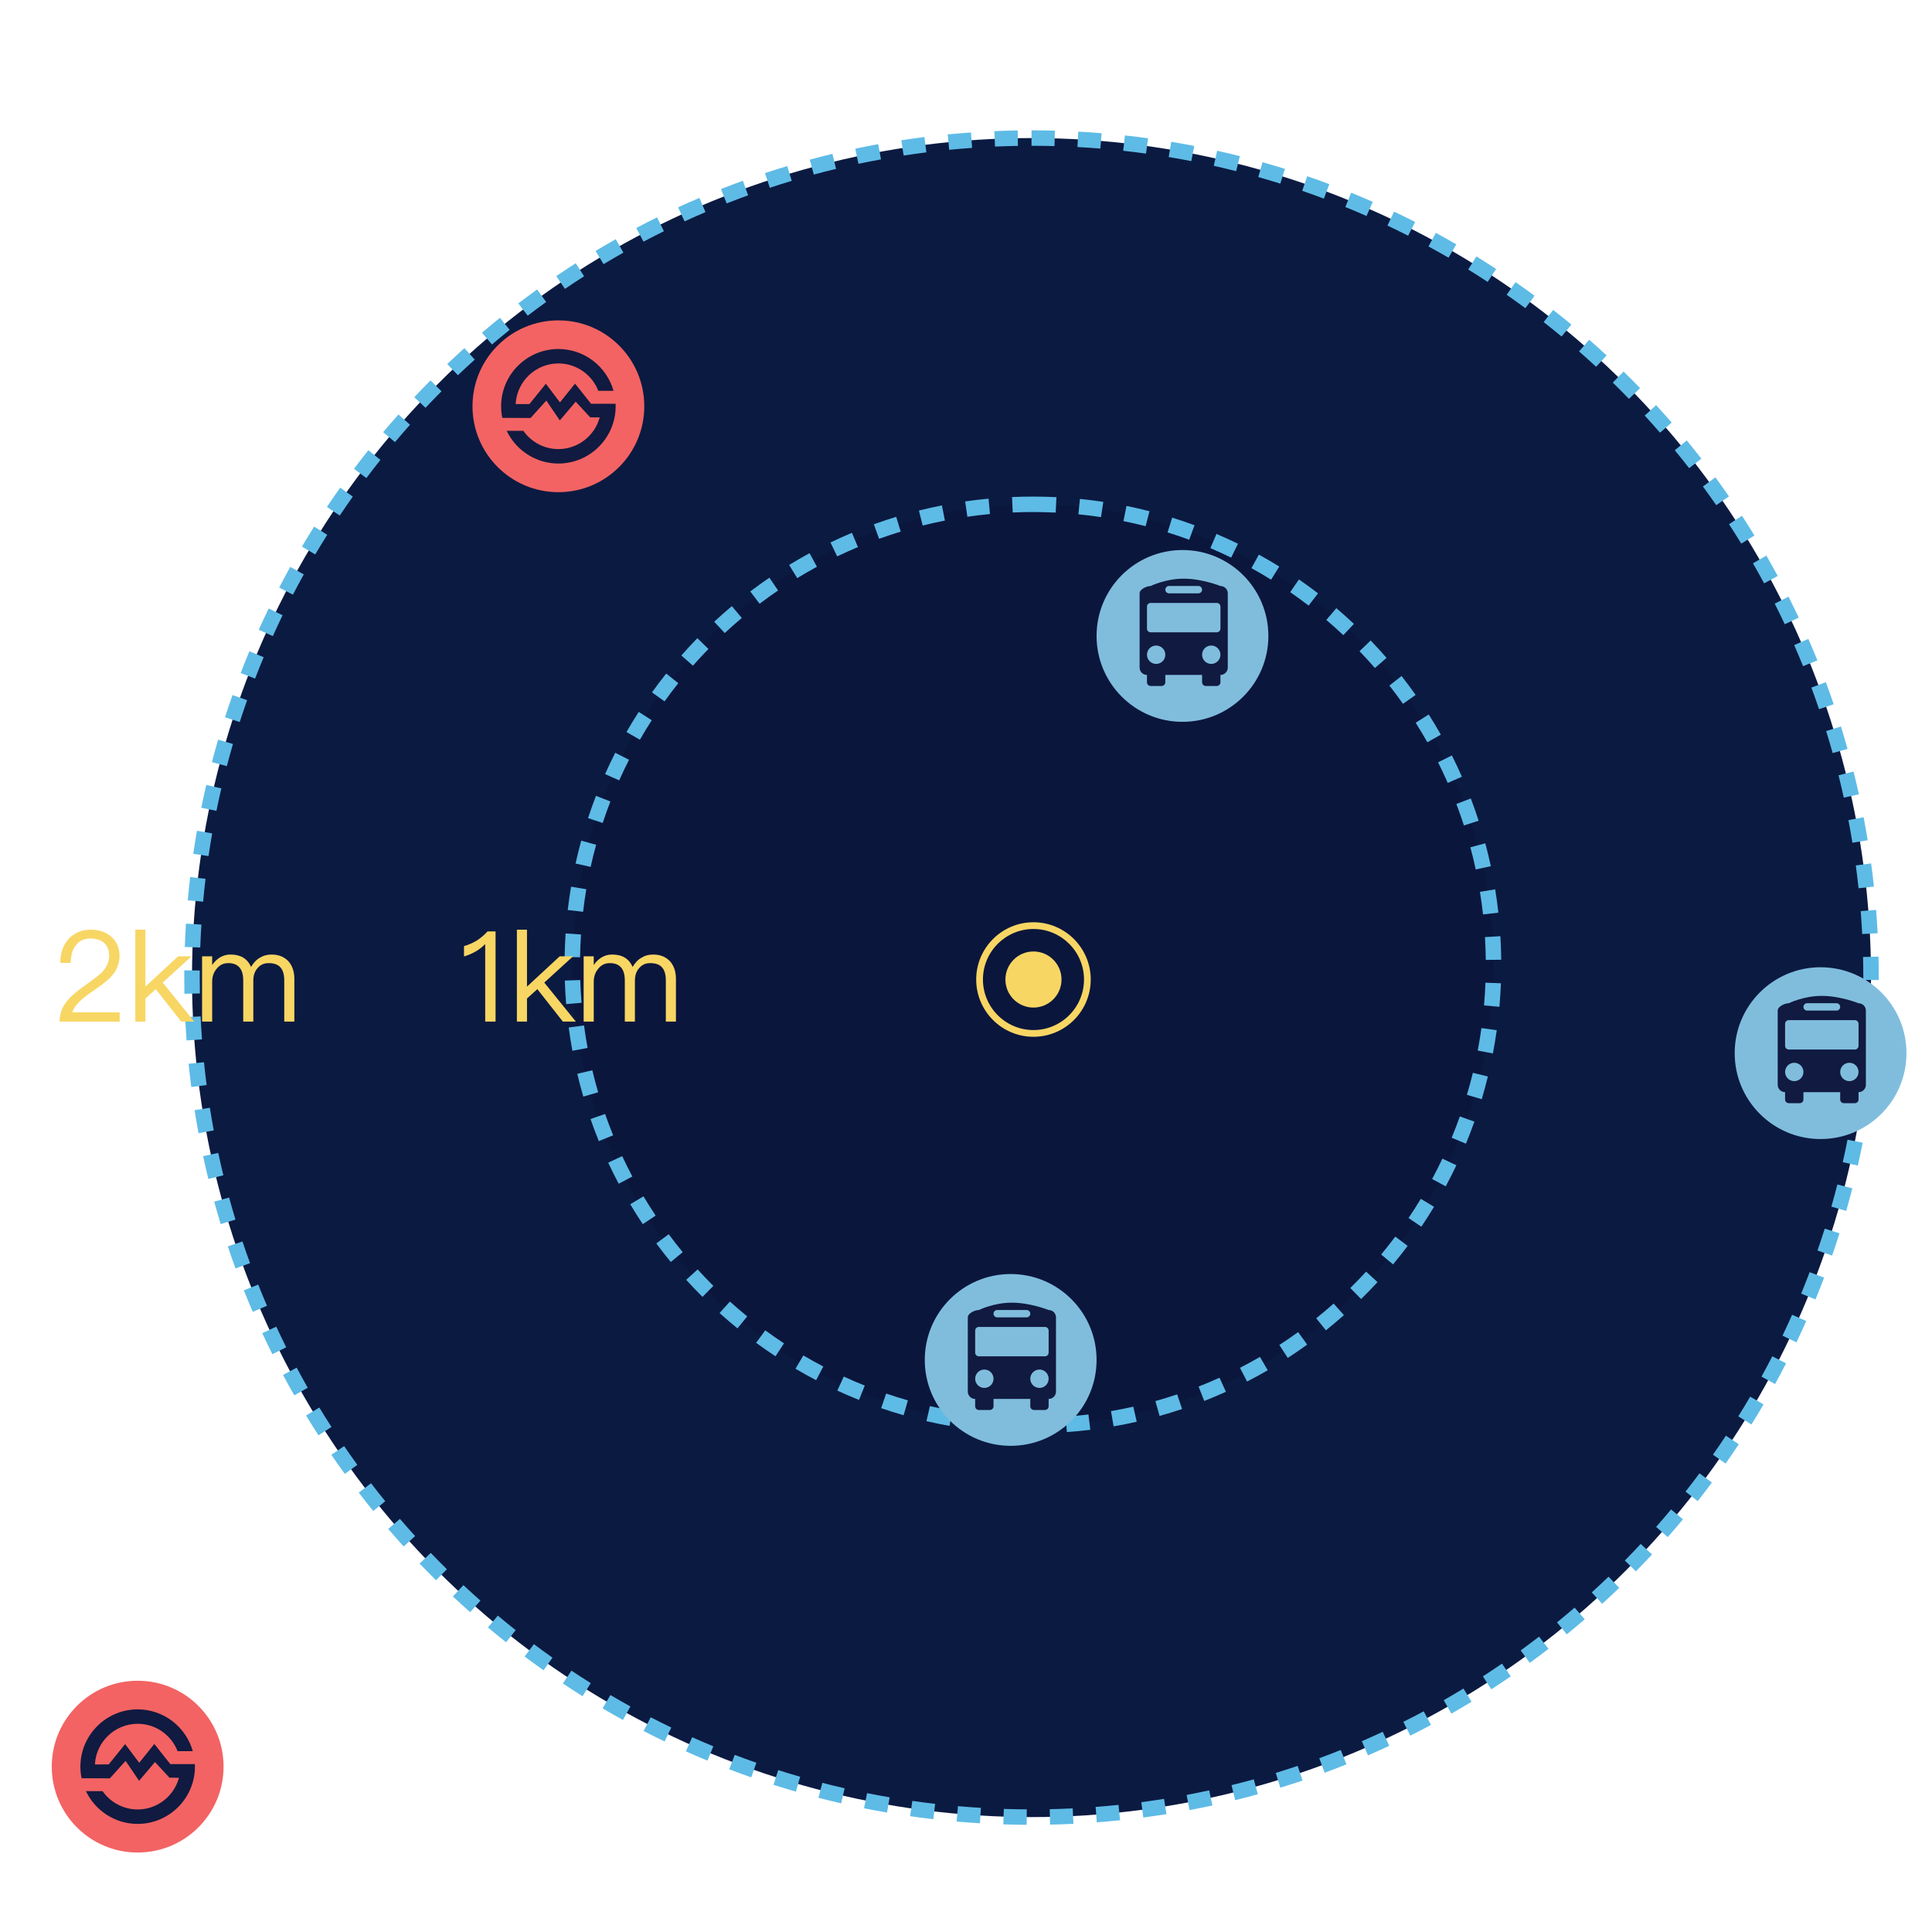 <?xml version="1.0" encoding="utf-8"?>
<!-- Generator: Adobe Illustrator 16.0.0, SVG Export Plug-In . SVG Version: 6.00 Build 0)  -->
<!DOCTYPE svg PUBLIC "-//W3C//DTD SVG 1.1//EN" "http://www.w3.org/Graphics/SVG/1.1/DTD/svg11.dtd">
<svg version="1.1" id="Layer_1" xmlns="http://www.w3.org/2000/svg" xmlns:xlink="http://www.w3.org/1999/xlink" x="0px" y="0px"
	 width="500px" height="500px" viewBox="0 0 500 500" enable-background="new 0 0 500 500" xml:space="preserve">
<g id="Page-1">
	<g id="Artboard-Copy" transform="translate(-36, -644)">
		<g id="Group-2" transform="translate(36, 645)">
			<g id="Oval-5">
				<g>
					<circle fill="#0B1A41" cx="266.957" cy="251.996" r="217.266"/>
				</g>
				<g>
					<path fill="#5EBBE6" d="M265.707,471.259c-2.016-0.012-4.052-0.05-6.053-0.115l0.132-3.998
						c1.965,0.064,3.964,0.103,5.941,0.113L265.707,471.259z M271.76,471.212l-0.088-3.998c1.979-0.044,3.979-0.114,5.942-0.21
						l0.193,3.996C275.81,471.096,273.774,471.168,271.76,471.212z M253.609,470.862c-1.998-0.119-4.027-0.27-6.036-0.444
						l0.349-3.984c1.973,0.172,3.967,0.319,5.929,0.438L253.609,470.862z M283.853,470.62l-0.305-3.987
						c1.96-0.149,3.951-0.329,5.919-0.533l0.414,3.979C287.877,470.285,285.849,470.469,283.853,470.62z M241.551,469.806
						c-2.003-0.231-4.023-0.493-6.006-0.778l0.569-3.959c1.945,0.28,3.929,0.537,5.894,0.763L241.551,469.806z M295.893,469.369
						l-0.522-3.965c1.96-0.26,3.938-0.549,5.881-0.858l0.633,3.948C299.904,468.812,297.889,469.105,295.893,469.369z
						 M229.566,468.087c-1.973-0.339-3.976-0.712-5.953-1.107l0.787-3.922c1.94,0.39,3.906,0.755,5.843,1.087L229.566,468.087z
						 M307.845,467.456l-0.742-3.93c1.934-0.365,3.894-0.764,5.825-1.184l0.85,3.907
						C311.81,466.679,309.813,467.085,307.845,467.456z M217.695,465.706c-1.961-0.449-3.939-0.934-5.882-1.438l1.004-3.871
						c1.905,0.493,3.849,0.968,5.772,1.41L217.695,465.706z M319.676,464.883l-0.959-3.884c1.93-0.477,3.863-0.982,5.75-1.505
						l1.066,3.855C323.611,463.882,321.641,464.396,319.676,464.883z M205.976,462.671c-1.934-0.56-3.883-1.151-5.794-1.764
						l1.219-3.811c1.875,0.601,3.788,1.182,5.686,1.729L205.976,462.671z M331.344,461.655l-1.172-3.824
						c1.878-0.574,3.78-1.188,5.656-1.82l1.278,3.789C335.196,460.444,333.258,461.069,331.344,461.655z M194.423,458.979
						c-1.919-0.672-3.838-1.375-5.704-2.089l1.43-3.736c1.831,0.701,3.714,1.392,5.598,2.05L194.423,458.979z M342.816,457.784
						l-1.385-3.752c1.86-0.687,3.728-1.403,5.548-2.135l1.488,3.713C346.612,456.354,344.711,457.087,342.816,457.784z
						 M183.078,454.646c-1.868-0.774-3.744-1.583-5.575-2.402l1.635-3.649c1.797,0.804,3.638,1.598,5.472,2.356L183.078,454.646z
						 M354.037,453.289l-1.593-3.67c1.82-0.789,3.64-1.606,5.404-2.431l1.691,3.625
						C357.742,451.652,355.891,452.485,354.037,453.289z M172,449.688c-1.845-0.888-3.671-1.798-5.432-2.708l1.836-3.553
						c1.728,0.892,3.521,1.785,5.329,2.656L172,449.688z M364.977,448.187l-1.791-3.576c1.756-0.879,3.527-1.797,5.266-2.728
						l1.889,3.524C368.569,446.356,366.766,447.291,364.977,448.187z M161.219,444.128c-1.771-0.978-3.545-1.986-5.27-3.003
						l2.028-3.446c1.692,0.996,3.434,1.987,5.172,2.946L161.219,444.128z M375.623,442.482l-1.984-3.473
						c1.701-0.974,3.42-1.987,5.108-3.016l2.08,3.416C379.107,440.459,377.356,441.492,375.623,442.482z M150.766,437.98
						c-1.711-1.072-3.425-2.178-5.093-3.288l2.215-3.33c1.639,1.09,3.32,2.176,5.001,3.229L150.766,437.98z M385.944,436.198
						l-2.172-3.358c1.639-1.061,3.299-2.167,4.938-3.292l2.266,3.297C389.307,433.99,387.614,435.118,385.944,436.198z
						 M140.675,431.268c-1.629-1.149-3.278-2.348-4.902-3.562l2.396-3.204c1.595,1.191,3.215,2.368,4.813,3.497L140.675,431.268z
						 M395.908,429.353l-2.354-3.232c1.599-1.165,3.196-2.362,4.751-3.562l2.442,3.168
						C399.164,426.946,397.536,428.168,395.908,429.353z M130.973,424.012c-1.575-1.247-3.155-2.534-4.697-3.825l2.568-3.066
						c1.514,1.269,3.064,2.531,4.611,3.756L130.973,424.012z M405.485,421.968l-2.529-3.099c1.541-1.259,3.072-2.543,4.552-3.818
						l2.612,3.028C408.613,419.379,407.055,420.687,405.485,421.968z M121.685,416.236c-1.522-1.349-3.03-2.72-4.479-4.076
						l2.733-2.92c1.421,1.331,2.9,2.679,4.396,4.002L121.685,416.236z M414.646,414.063l-2.695-2.955
						c1.463-1.335,2.922-2.702,4.336-4.063l2.775,2.881C417.621,411.312,416.137,412.704,414.646,414.063z M112.843,407.967
						c-1.415-1.399-2.844-2.852-4.246-4.313l2.887-2.768c1.378,1.437,2.781,2.86,4.172,4.234L112.843,407.967z M423.363,405.666
						l-2.854-2.803c1.382-1.407,2.765-2.854,4.107-4.297l2.929,2.725C426.178,402.762,424.771,404.233,423.363,405.666z
						 M104.472,399.226c-1.354-1.493-2.7-3.021-4.002-4.538l3.035-2.604c1.278,1.488,2.601,2.988,3.93,4.455L104.472,399.226z
						 M431.607,396.802l-3.002-2.644c1.303-1.479,2.604-3,3.867-4.518l3.074,2.559C434.26,393.746,432.935,395.295,431.607,396.802z
						 M96.595,390.046c-1.272-1.567-2.533-3.166-3.747-4.751l3.175-2.433c1.191,1.556,2.43,3.123,3.678,4.661L96.595,390.046z
						 M439.356,387.493l-3.143-2.475c1.211-1.538,2.427-3.127,3.613-4.725l3.211,2.387
						C441.828,384.308,440.59,385.927,439.356,387.493z M89.235,380.447c-1.174-1.623-2.344-3.287-3.478-4.944l3.303-2.257
						c1.113,1.628,2.262,3.263,3.415,4.855L89.235,380.447z M446.587,377.77l-3.275-2.297c1.138-1.621,2.265-3.276,3.351-4.918
						l3.336,2.205C448.893,374.433,447.744,376.118,446.587,377.77z M82.417,370.464c-1.087-1.69-2.164-3.416-3.199-5.128
						l3.423-2.07c1.018,1.681,2.073,3.375,3.142,5.034L82.417,370.464z M453.271,367.659l-3.396-2.112
						c1.043-1.677,2.076-3.392,3.073-5.098l3.453,2.019C455.387,364.205,454.332,365.952,453.271,367.659z M76.162,360.124
						c-0.994-1.75-1.974-3.53-2.91-5.293l3.531-1.879c0.92,1.729,1.881,3.479,2.856,5.197L76.162,360.124z M459.388,357.188
						l-3.508-1.922c0.95-1.736,1.889-3.506,2.788-5.262l3.561,1.823C461.312,353.617,460.356,355.421,459.388,357.188z
						 M70.49,349.462c-0.892-1.792-1.771-3.623-2.612-5.442l3.63-1.682c0.827,1.786,1.689,3.585,2.563,5.345L70.49,349.462z
						 M464.919,346.392l-3.609-1.725c0.854-1.786,1.692-3.607,2.493-5.411l3.656,1.623
						C466.643,342.718,465.787,344.571,464.919,346.392z M65.418,338.509c-0.794-1.849-1.57-3.726-2.307-5.577l3.719-1.478
						c0.722,1.819,1.482,3.66,2.263,5.475L65.418,338.509z M469.844,335.301l-3.699-1.521c0.75-1.821,1.486-3.687,2.189-5.544
						l3.739,1.416C471.358,331.544,470.607,333.444,469.844,335.301z M60.955,327.274c-0.691-1.891-1.364-3.812-2-5.715l3.794-1.269
						c0.624,1.866,1.284,3.755,1.962,5.609L60.955,327.274z M474.146,323.941l-3.779-1.312c0.653-1.882,1.284-3.785,1.877-5.66
						l3.814,1.205C475.454,320.086,474.812,322.025,474.146,323.941z M57.116,315.793c-0.584-1.923-1.148-3.88-1.679-5.817
						l3.858-1.055c0.52,1.901,1.074,3.822,1.646,5.71L57.116,315.793z M477.803,312.379l-3.847-1.101
						c0.539-1.885,1.062-3.814,1.555-5.736l3.875,0.992C478.885,308.491,478.352,310.457,477.803,312.379z M53.923,304.113
						c-0.478-1.956-0.932-3.941-1.353-5.901l3.911-0.838c0.412,1.923,0.859,3.872,1.327,5.792L53.923,304.113z M480.806,300.649
						l-3.902-0.883c0.438-1.935,0.854-3.892,1.233-5.815l3.924,0.775C481.673,296.688,481.251,298.68,480.806,300.649z
						 M51.383,292.276c-0.367-1.978-0.711-3.984-1.022-5.967l3.951-0.621c0.307,1.945,0.645,3.917,1.004,5.856L51.383,292.276z
						 M483.151,288.772l-3.943-0.666c0.327-1.938,0.634-3.915,0.908-5.874l3.961,0.557
						C483.797,284.784,483.485,286.797,483.151,288.772z M49.503,280.316c-0.257-1.995-0.49-4.02-0.691-6.016l3.979-0.401
						c0.197,1.96,0.427,3.947,0.679,5.905L49.503,280.316z M484.837,276.785l-3.976-0.449c0.221-1.952,0.417-3.941,0.583-5.914
						l3.986,0.339C485.262,272.768,485.062,274.795,484.837,276.785z M48.286,268.273c-0.146-1.997-0.269-4.03-0.361-6.043
						l3.996-0.185c0.091,1.978,0.21,3.974,0.354,5.935L48.286,268.273z M485.859,264.723l-3.994-0.229
						c0.113-1.963,0.2-3.96,0.259-5.938l3.998,0.118C486.062,260.689,485.974,262.725,485.859,264.723z M47.729,256.18
						c-0.025-1.393-0.04-2.786-0.039-4.186c0-0.623,0.002-1.246,0.008-1.869l4,0.035c-0.005,0.611-0.008,1.223-0.008,1.835
						c0,1.374,0.014,2.743,0.038,4.109L47.729,256.18z M486.222,252.628l-4-0.02l0.001-0.612c-0.001-1.781-0.022-3.559-0.064-5.33
						l3.998-0.096c0.044,1.803,0.065,3.611,0.066,5.425L486.222,252.628z M51.828,244.219l-3.997-0.144
						c0.07-2.013,0.171-4.047,0.297-6.045l3.992,0.25C51.997,240.243,51.898,242.241,51.828,244.219z M481.934,240.728
						c-0.103-1.963-0.232-3.959-0.389-5.934l3.987-0.313c0.158,2.009,0.291,4.041,0.396,6.04L481.934,240.728z M52.574,232.355
						l-3.983-0.361c0.181-1.997,0.392-4.021,0.627-6.02l3.973,0.469C52.959,228.404,52.752,230.394,52.574,232.355z
						 M480.995,228.879c-0.212-1.979-0.45-3.964-0.713-5.899l3.965-0.535c0.267,1.973,0.511,3.995,0.726,6.01L480.995,228.879z
						 M53.97,220.551l-3.958-0.577c0.292-1.995,0.615-4.007,0.959-5.979l3.94,0.689C54.573,216.619,54.256,218.594,53.97,220.551z
						 M479.408,217.101c-0.319-1.961-0.67-3.932-1.038-5.854l3.931-0.752c0.374,1.959,0.729,3.965,1.056,5.961L479.408,217.101z
						 M56.016,208.845l-3.92-0.798c0.402-1.976,0.835-3.966,1.29-5.916l3.896,0.906C56.836,204.952,56.41,206.906,56.016,208.845z
						 M477.173,205.428c-0.423-1.916-0.88-3.862-1.36-5.786l3.881-0.97c0.489,1.959,0.955,3.941,1.386,5.895L477.173,205.428z
						 M58.708,197.269l-3.869-1.015c0.508-1.939,1.052-3.902,1.616-5.836l3.84,1.121C59.741,193.437,59.208,195.364,58.708,197.269z
						 M474.291,193.898c-0.531-1.899-1.098-3.818-1.681-5.702l3.82-1.184c0.595,1.919,1.171,3.873,1.712,5.808L474.291,193.898z
						 M62.04,185.861l-3.808-1.229c0.615-1.905,1.27-3.842,1.944-5.754l3.771,1.332C63.286,182.089,62.644,183.989,62.04,185.861z
						 M470.775,182.545c-0.643-1.884-1.313-3.768-1.995-5.599l3.748-1.396c0.694,1.865,1.378,3.784,2.032,5.702L470.775,182.545z
						 M66.015,174.619l-3.731-1.438c0.723-1.878,1.483-3.773,2.261-5.637l3.69,1.541C67.472,170.915,66.725,172.776,66.015,174.619z
						 M466.63,171.406c-0.731-1.811-1.503-3.647-2.295-5.46l3.665-1.602c0.808,1.847,1.594,3.719,2.339,5.562L466.63,171.406z
						 M70.608,163.622l-3.646-1.645c0.824-1.827,1.688-3.678,2.57-5.497l3.6,1.744C72.266,160.012,71.417,161.827,70.608,163.622z
						 M461.891,160.55c-0.838-1.781-1.712-3.574-2.596-5.329l3.571-1.802c0.9,1.787,1.79,3.613,2.644,5.429L461.891,160.55z
						 M75.803,152.904l-3.55-1.844c0.923-1.777,1.889-3.575,2.87-5.345l3.498,1.941C77.658,149.395,76.71,151.159,75.803,152.904z
						 M456.555,149.963c-0.935-1.729-1.905-3.473-2.889-5.181l3.468-1.995c1.001,1.74,1.989,3.517,2.939,5.277L456.555,149.963z
						 M81.583,142.494l-3.442-2.037c1.023-1.729,2.086-3.469,3.16-5.174l3.385,2.131C83.63,139.089,82.587,140.798,81.583,142.494z
						 M450.639,139.683c-1.029-1.681-2.096-3.367-3.17-5.017l3.352-2.184c1.094,1.68,2.18,3.397,3.229,5.108L450.639,139.683z
						 M87.926,132.424l-3.324-2.225c1.12-1.673,2.277-3.352,3.439-4.989l3.262,2.314C90.162,129.133,89.025,130.781,87.926,132.424z
						 M444.161,129.74c-1.116-1.615-2.274-3.243-3.441-4.837l3.227-2.363c1.189,1.623,2.369,3.28,3.507,4.926L444.161,129.74z
						 M94.813,122.723l-3.195-2.404c1.203-1.601,2.45-3.213,3.707-4.79l3.129,2.49C97.22,119.568,95.995,121.151,94.813,122.723z
						 M437.145,120.163c-1.21-1.56-2.456-3.121-3.705-4.642l3.092-2.539c1.271,1.55,2.542,3.141,3.773,4.729L437.145,120.163z
						 M102.22,113.418l-3.059-2.576c1.3-1.543,2.634-3.084,3.964-4.578l2.987,2.659C104.807,110.391,103.496,111.903,102.22,113.418
						z M429.608,110.981c-1.293-1.49-2.623-2.982-3.954-4.435l2.947-2.702c1.355,1.479,2.712,2.996,4.028,4.516L429.608,110.981z
						 M110.126,104.537l-2.914-2.74c1.382-1.47,2.798-2.934,4.209-4.353l2.836,2.82
						C112.872,101.657,111.482,103.095,110.126,104.537z M421.579,102.225c-1.372-1.416-2.782-2.833-4.193-4.211l2.797-2.86
						c1.436,1.403,2.872,2.846,4.27,4.288L421.579,102.225z M118.503,96.107l-2.758-2.896c1.462-1.393,2.955-2.776,4.438-4.112
						l2.678,2.971C121.406,93.38,119.939,94.739,118.503,96.107z M413.077,93.918c-1.445-1.337-2.934-2.675-4.421-3.977l2.636-3.01
						c1.515,1.325,3.027,2.688,4.501,4.049L413.077,93.918z M127.327,88.151l-2.597-3.043c1.526-1.302,3.094-2.603,4.656-3.863
						l2.512,3.113C130.364,85.597,128.826,86.873,127.327,88.151z M404.13,86.087c-1.521-1.258-3.078-2.512-4.634-3.729l2.466-3.15
						c1.583,1.239,3.171,2.518,4.719,3.798L404.13,86.087z M136.572,80.695l-2.426-3.182c1.59-1.211,3.226-2.423,4.86-3.6
						l2.336,3.246C139.737,78.316,138.133,79.505,136.572,80.695z M394.764,78.758c-1.595-1.178-3.221-2.345-4.833-3.469
						l2.287-3.281c1.643,1.146,3.299,2.333,4.923,3.533L394.764,78.758z M146.206,73.76l-2.246-3.311
						c1.668-1.132,3.366-2.251,5.048-3.326l2.154,3.37C149.512,71.55,147.844,72.648,146.206,73.76z M385.002,71.954
						c-1.649-1.084-3.338-2.16-5.02-3.199l2.104-3.401c1.712,1.058,3.432,2.153,5.112,3.258L385.002,71.954z M156.204,67.368
						l-2.062-3.428c1.707-1.026,3.463-2.049,5.22-3.041l1.968,3.482C159.604,65.355,157.88,66.36,156.204,67.368z M374.879,65.695
						c-1.721-0.999-3.467-1.98-5.19-2.917l1.912-3.514c1.755,0.955,3.533,1.955,5.286,2.971L374.879,65.695z M166.533,61.54
						l-1.869-3.536c1.766-0.933,3.574-1.856,5.379-2.748l1.77,3.588C170.042,59.717,168.266,60.624,166.533,61.54z M364.421,60.004
						c-1.767-0.896-3.564-1.78-5.348-2.626l1.714-3.613c1.815,0.86,3.647,1.761,5.445,2.675L364.421,60.004z M177.162,56.294
						l-1.67-3.635c1.832-0.842,3.688-1.664,5.519-2.444l1.568,3.681C180.783,54.661,178.961,55.469,177.162,56.294z M353.656,54.901
						c-1.812-0.798-3.658-1.581-5.486-2.327l1.51-3.704c1.862,0.76,3.743,1.558,5.589,2.37L353.656,54.901z M188.059,51.646
						l-1.467-3.722c1.876-0.739,3.781-1.46,5.663-2.142l1.361,3.761C191.77,50.213,189.9,50.92,188.059,51.646z M342.619,50.402
						c-1.86-0.698-3.748-1.377-5.61-2.019l1.301-3.781c1.897,0.652,3.82,1.344,5.716,2.055L342.619,50.402z M199.232,47.598
						l-1.258-3.799c1.901-0.629,3.844-1.241,5.773-1.822l1.151,3.831C203.005,46.378,201.098,46.98,199.232,47.598z M331.345,46.523
						c-1.892-0.591-3.809-1.162-5.697-1.696l1.088-3.85c1.925,0.544,3.877,1.125,5.804,1.728L331.345,46.523z M210.614,44.178
						l-1.045-3.861c1.937-0.523,3.909-1.028,5.866-1.499l0.938,3.889C214.451,43.169,212.514,43.664,210.614,44.178z M319.907,43.29
						c-1.911-0.482-3.855-0.945-5.781-1.377l0.873-3.902c1.961,0.438,3.941,0.909,5.889,1.401L319.907,43.29z M222.169,41.395
						l-0.828-3.913c1.961-0.415,3.96-0.81,5.939-1.171l0.72,3.935C226.056,40.601,224.094,40.988,222.169,41.395z M308.309,40.697
						c-1.932-0.376-3.898-0.73-5.849-1.054l0.653-3.946c1.985,0.33,3.99,0.691,5.958,1.073L308.309,40.697z M233.859,39.258
						l-0.608-3.952c1.989-0.308,4.008-0.591,5.995-0.841l0.5,3.97C237.794,38.679,235.813,38.957,233.859,39.258z M296.585,38.751
						c-1.961-0.27-3.945-0.515-5.898-0.729l0.437-3.978c1.988,0.219,4.011,0.469,6.008,0.743L296.585,38.751z M245.651,37.771
						l-0.391-3.98c2.006-0.196,4.035-0.368,6.032-0.509l0.28,3.99C249.613,37.409,247.621,37.577,245.651,37.771z M284.771,37.456
						c-1.973-0.161-3.968-0.297-5.931-0.403l0.217-3.994c1.999,0.108,4.031,0.247,6.04,0.412L284.771,37.456z M257.508,36.933
						l-0.172-3.996c1.997-0.086,4.028-0.146,6.04-0.18l0.063,3.999C261.466,36.79,259.47,36.849,257.508,36.933z M272.901,36.81
						c-1.979-0.054-3.979-0.08-5.943-0.08v-4c2.002,0,4.038,0.026,6.052,0.082L272.901,36.81z"/>
				</g>
			</g>
			<g id="Oval-5_1_">
				<g>
					<path fill="#0B163D" d="M267.312,129.515c65.841,0,119.213,53.372,119.213,119.206c0,65.842-53.372,119.213-119.213,119.213
						c-65.835,0-119.206-53.371-119.206-119.213C148.105,182.887,201.477,129.515,267.312,129.515z"/>
				</g>
				<g>
					<path fill="#5EBBE6" d="M267.312,369.934c-1.136,0-2.267-0.016-3.395-0.047l0.108-3.998c1.958,0.053,3.938,0.06,5.899,0.017
						l0.088,3.998C269.115,369.925,268.215,369.934,267.312,369.934z M276.104,369.621l-0.287-3.989
						c1.956-0.142,3.932-0.332,5.871-0.569l0.484,3.971C280.168,369.277,278.126,369.475,276.104,369.621z M257.829,369.568
						c-2.028-0.157-4.069-0.367-6.065-0.623l0.508-3.967c1.932,0.247,3.904,0.449,5.866,0.602L257.829,369.568z M288.206,368.14
						l-0.687-3.941c1.926-0.335,3.871-0.724,5.782-1.155l0.883,3.901C292.209,367.391,290.197,367.794,288.206,368.14z
						 M245.736,368.02c-2-0.359-4.01-0.773-5.975-1.23l0.908-3.896c1.896,0.442,3.841,0.843,5.772,1.188L245.736,368.02z
						 M300.097,365.447l-1.078-3.852c1.88-0.526,3.776-1.11,5.635-1.734l1.273,3.791C304.004,364.3,302.043,364.902,300.097,365.447
						z M233.859,365.259c-1.948-0.561-3.906-1.175-5.818-1.828l1.295-3.785c1.849,0.633,3.742,1.228,5.626,1.768L233.859,365.259z
						 M311.658,361.566l-1.466-3.723c1.818-0.716,3.644-1.486,5.42-2.292l1.65,3.645
						C315.425,360.028,313.539,360.826,311.658,361.566z M222.311,361.303c-1.89-0.756-3.777-1.567-5.614-2.413l1.673-3.633
						c1.774,0.815,3.602,1.602,5.429,2.333L222.311,361.303z M322.743,356.546l-1.832-3.556c1.739-0.896,3.479-1.849,5.166-2.828
						l2.008,3.459C326.34,354.635,324.543,355.618,322.743,356.546z M211.213,356.197c-1.797-0.94-3.593-1.938-5.338-2.968
						l2.03-3.445c1.688,0.993,3.424,1.959,5.162,2.868L211.213,356.197z M333.274,350.432l-2.18-3.354
						c1.634-1.062,3.269-2.183,4.86-3.334l2.344,3.24C336.654,348.176,334.963,349.336,333.274,350.432z M200.695,350.002
						c-1.684-1.11-3.367-2.282-5.01-3.485l2.365-3.228c1.588,1.164,3.219,2.3,4.846,3.372L200.695,350.002z M343.146,343.288
						l-2.504-3.118c1.529-1.229,3.044-2.509,4.503-3.806l2.658,2.99C346.294,340.695,344.727,342.019,343.146,343.288z
						 M190.858,342.784c-1.564-1.274-3.125-2.609-4.634-3.969l2.678-2.973c1.459,1.313,2.968,2.604,4.481,3.838L190.858,342.784z
						 M352.257,335.191l-2.805-2.854c1.402-1.379,2.783-2.806,4.104-4.237l2.941,2.709
						C355.134,332.291,353.707,333.766,352.257,335.191z M181.799,334.624c-1.436-1.428-2.853-2.911-4.213-4.409l2.961-2.689
						c1.315,1.449,2.687,2.884,4.074,4.264L181.799,334.624z M360.517,326.222l-3.074-2.56c1.253-1.506,2.484-3.062,3.66-4.629
						l3.199,2.402C363.085,323.056,361.812,324.665,360.517,326.222z M173.6,325.603c-1.283-1.563-2.545-3.181-3.749-4.807
						l3.215-2.382c1.164,1.572,2.386,3.138,3.626,4.648L173.6,325.603z M367.842,316.466l-3.314-2.238
						c1.097-1.624,2.166-3.297,3.18-4.974l3.424,2.067C370.082,313.056,368.976,314.786,367.842,316.466z M166.349,315.811
						c-1.121-1.685-2.214-3.419-3.247-5.154l3.437-2.047c1,1.678,2.057,3.355,3.142,4.984L166.349,315.811z M374.154,306.02
						l-3.522-1.894c0.93-1.731,1.826-3.507,2.663-5.271l3.615,1.713C376.043,302.394,375.116,304.228,374.154,306.02z
						 M160.117,305.348c-0.949-1.793-1.862-3.628-2.713-5.452l3.625-1.689c0.822,1.764,1.704,3.536,2.622,5.271L160.117,305.348z
						 M379.384,294.98l-3.697-1.527c0.75-1.814,1.463-3.671,2.118-5.517l3.771,1.338
						C380.896,291.184,380.159,293.104,379.384,294.98z M154.975,294.317c-0.765-1.88-1.488-3.8-2.151-5.708l3.776-1.314
						c0.643,1.845,1.342,3.699,2.08,5.518L154.975,294.317z M383.467,283.478l-3.832-1.146c0.561-1.88,1.081-3.795,1.545-5.69
						l3.885,0.95C384.585,279.554,384.048,281.534,383.467,283.478z M150.962,282.802c-0.567-1.941-1.094-3.926-1.562-5.896
						l3.892-0.928c0.454,1.904,0.963,3.823,1.512,5.699L150.962,282.802z M386.36,271.634l-3.928-0.752
						c0.366-1.915,0.69-3.873,0.962-5.817l3.961,0.553C387.075,267.629,386.74,269.653,386.36,271.634z M148.137,270.939
						c-0.366-1.98-0.689-4.007-0.959-6.021l3.965-0.53c0.261,1.948,0.573,3.908,0.928,5.823L148.137,270.939z M388.046,259.558
						l-3.984-0.355c0.173-1.938,0.299-3.92,0.374-5.885l3.997,0.154C388.355,255.503,388.225,257.551,388.046,259.558z
						 M146.523,258.855c-0.166-2.006-0.284-4.054-0.352-6.086l3.998-0.133c0.063,1.968,0.18,3.947,0.34,5.889L146.523,258.855z
						 M384.518,247.421c-0.021-1.969-0.093-3.951-0.21-5.896l3.992-0.242c0.122,2.009,0.195,4.059,0.218,6.093L384.518,247.421z
						 M150.122,246.737l-4-0.066c0.033-2.026,0.117-4.076,0.253-6.092l3.99,0.267C150.236,242.793,150.154,244.775,150.122,246.737z
						 M383.805,235.649c-0.217-1.949-0.485-3.915-0.798-5.842l3.949-0.642c0.321,1.993,0.6,4.025,0.822,6.041L383.805,235.649z
						 M150.902,234.974l-3.973-0.466c0.235-2.013,0.524-4.044,0.859-6.035l3.944,0.662
						C151.41,231.062,151.13,233.027,150.902,234.974z M381.917,224.014c-0.414-1.928-0.88-3.855-1.384-5.732l3.862-1.037
						c0.521,1.942,1.003,3.938,1.432,5.928L381.917,224.014z M152.859,223.347l-3.905-0.863c0.438-1.979,0.931-3.972,1.465-5.92
						l3.856,1.059C153.759,219.506,153.282,221.432,152.859,223.347z M378.862,212.627c-0.598-1.852-1.256-3.724-1.954-5.562
						l3.737-1.422c0.725,1.901,1.404,3.839,2.023,5.756L378.862,212.627z M155.98,211.979l-3.799-1.252
						c0.637-1.933,1.33-3.868,2.062-5.757l3.729,1.444C157.267,208.239,156.596,210.111,155.98,211.979z M374.676,201.621
						c-0.788-1.795-1.631-3.587-2.503-5.328l3.576-1.792c0.901,1.802,1.772,3.655,2.589,5.512L374.676,201.621z M160.245,200.962
						l-3.652-1.631c0.827-1.852,1.713-3.707,2.633-5.514l3.564,1.813C161.901,197.379,161.045,199.172,160.245,200.962z
						 M369.405,191.099c-0.962-1.699-1.98-3.399-3.029-5.054l3.379-2.143c1.084,1.71,2.138,3.468,3.132,5.225L369.405,191.099z
						 M165.601,190.44l-3.469-1.992c1.005-1.75,2.072-3.505,3.174-5.216l3.363,2.164
						C167.604,187.052,166.572,188.748,165.601,190.44z M363.097,181.15c-1.127-1.593-2.312-3.185-3.521-4.728l3.146-2.469
						c1.252,1.596,2.477,3.239,3.641,4.887L363.097,181.15z M171.985,180.514l-3.252-2.33c1.184-1.649,2.421-3.288,3.681-4.869
						l3.129,2.49C174.325,177.334,173.128,178.918,171.985,180.514z M355.821,171.88c-1.28-1.475-2.619-2.938-3.979-4.354
						l2.885-2.771c1.404,1.462,2.788,2.978,4.113,4.502L355.821,171.88z M179.331,171.281l-3.002-2.645
						c1.341-1.522,2.735-3.027,4.146-4.476l2.865,2.791C181.977,168.353,180.628,169.809,179.331,171.281z M347.651,163.377
						c-1.429-1.346-2.907-2.67-4.396-3.937l2.594-3.045c1.537,1.309,3.066,2.678,4.544,4.068L347.651,163.377z M187.559,162.834
						l-2.723-2.93c1.488-1.384,3.025-2.742,4.568-4.038l2.572,3.064C190.485,160.183,188.998,161.496,187.559,162.834z
						 M338.67,155.729c-1.559-1.197-3.162-2.367-4.77-3.479l2.273-3.291c1.662,1.149,3.322,2.359,4.933,3.598L338.67,155.729z
						 M196.584,155.253l-2.416-3.188c1.614-1.225,3.277-2.421,4.947-3.56l2.254,3.306
						C199.755,152.912,198.146,154.069,196.584,155.253z M328.964,149.019c-1.674-1.036-3.389-2.04-5.097-2.982l1.934-3.502
						c1.766,0.976,3.539,2.013,5.269,3.084L328.964,149.019z M206.317,148.617l-2.084-3.414c1.723-1.051,3.497-2.075,5.275-3.043
						l1.912,3.514C209.7,146.61,207.983,147.601,206.317,148.617z M318.629,143.313c-1.757-0.857-3.564-1.684-5.373-2.454
						l1.568-3.68c1.87,0.798,3.74,1.651,5.559,2.537L318.629,143.313z M216.661,142.994l-1.73-3.606
						c1.829-0.877,3.696-1.717,5.553-2.494l1.547,3.688C220.235,141.334,218.429,142.146,216.661,142.994z M307.763,138.681
						c-1.832-0.675-3.715-1.312-5.597-1.897l1.188-3.82c1.946,0.605,3.896,1.268,5.79,1.965L307.763,138.681z M227.51,138.445
						l-1.357-3.762c1.908-0.688,3.855-1.337,5.787-1.927l1.166,3.826C231.238,137.153,229.355,137.78,227.51,138.445z
						 M296.491,135.176c-1.887-0.483-3.819-0.928-5.747-1.318l0.797-3.92c1.993,0.404,3.993,0.863,5.943,1.363L296.491,135.176z
						 M238.787,135.01l-0.972-3.882c1.97-0.491,3.973-0.938,5.952-1.329l0.773,3.925C242.626,134.101,240.69,134.533,238.787,135.01
						z M284.938,132.831c-1.936-0.292-3.903-0.538-5.85-0.731l0.396-3.98c2.014,0.201,4.048,0.456,6.052,0.758L284.938,132.831z
						 M250.352,132.732l-0.572-3.959c1.999-0.289,4.035-0.532,6.055-0.724l0.375,3.982
						C254.256,132.217,252.285,132.452,250.352,132.732z M273.207,131.66c-3.671-0.182-7.428-0.194-11.115-0.031l-0.176-3.996
						c3.812-0.166,7.692-0.155,11.489,0.033L273.207,131.66z"/>
				</g>
			</g>
			<g id="Group-13-Copy" transform="translate(74.5, 29.375)">
				<g id="Group-10">
					<circle id="Oval-3" fill="#80BDDD" cx="231.523" cy="134.202" r="22.231"/>
					<path id="Shape" fill="#111A40" d="M241.349,144.296L241.349,144.296v1.903c0,0.525-0.426,0.954-0.95,0.954h-2.85
						c-0.524,0-0.95-0.429-0.95-0.954v-1.903h-9.513v1.903c0,0.525-0.426,0.954-0.95,0.954h-2.85c-0.524,0-0.95-0.429-0.95-0.954
						v-1.903l0,0c-1.057,0-1.906-0.851-1.906-1.898v-19.215c0-1.05,1.808-1.899,2.856-1.899c0,0,3.827-1.903,8.557-1.903
						c4.777,0,9.506,1.903,9.506,1.903c1.049,0,1.899,0.851,1.899,1.899v19.215C243.248,143.445,242.397,144.296,241.349,144.296
						L241.349,144.296L241.349,144.296z M224.711,141.446c1.312,0,2.375-1.063,2.375-2.378c0-1.315-1.063-2.379-2.375-2.379
						c-1.312,0-2.375,1.062-2.375,2.379C222.336,140.383,223.399,141.446,224.711,141.446L224.711,141.446L224.711,141.446z
						 M235.649,121.278h-7.613c-0.524,0-0.949,0.429-0.949,0.954c0,0.523,0.425,0.949,0.949,0.949h7.613
						c0.524,0,0.949-0.426,0.949-0.949C236.599,121.707,236.174,121.278,235.649,121.278L235.649,121.278L235.649,121.278z
						 M241.349,126.609c0-0.524-0.426-0.95-0.95-0.95h-2.375h-4.28h-10.456c-0.524,0-0.95,0.426-0.95,0.95v5.707
						c0,0.523,0.426,0.949,0.95,0.949h10.456h4.28h2.375c0.524,0,0.95-0.426,0.95-0.949V126.609L241.349,126.609L241.349,126.609z
						 M238.974,136.689c-1.312,0-2.375,1.062-2.375,2.379c0,1.313,1.063,2.378,2.375,2.378c1.312,0,2.375-1.063,2.375-2.378
						C241.349,137.753,240.285,136.689,238.974,136.689L238.974,136.689L238.974,136.689z"/>
				</g>
			</g>
			<g id="Group-13-Copy-3" transform="translate(62.25, 81)">
				<g id="Group-10_1_">
					<circle id="Oval-3_1_" fill="#80BDDD" cx="199.312" cy="269.949" r="22.23"/>
					<path id="Shape_1_" fill="#111A40" d="M209.137,280.045L209.137,280.045v1.905c0,0.524-0.425,0.95-0.949,0.95h-2.85
						c-0.524,0-0.95-0.426-0.95-0.95v-1.905h-9.513v1.905c0,0.524-0.427,0.95-0.95,0.95h-2.85c-0.528,0-0.954-0.426-0.954-0.95
						v-1.905l0,0c-1.054,0-1.903-0.852-1.903-1.9v-19.211c0-1.049,1.805-1.899,2.857-1.899c0,0,3.826-1.906,8.556-1.906
						c4.778,0,9.506,1.906,9.506,1.906c1.05,0,1.9,0.852,1.9,1.899v19.211C211.037,279.193,210.187,280.045,209.137,280.045
						L209.137,280.045L209.137,280.045z M192.5,277.193c1.312,0,2.375-1.062,2.375-2.374c0-1.317-1.063-2.382-2.375-2.382
						c-1.312,0-2.379,1.062-2.379,2.382C190.121,276.132,191.188,277.193,192.5,277.193L192.5,277.193L192.5,277.193z
						 M203.438,257.026h-7.612c-0.524,0-0.949,0.434-0.949,0.957c0,0.524,0.425,0.949,0.949,0.949h7.612
						c0.525,0,0.95-0.425,0.95-0.949S203.963,257.026,203.438,257.026L203.438,257.026L203.438,257.026z M209.137,262.357
						c0-0.525-0.425-0.95-0.949-0.95h-2.375h-4.281h-10.455c-0.524,0-0.954,0.425-0.954,0.95v5.706c0,0.524,0.426,0.95,0.954,0.95
						h10.455h4.281h2.375c0.524,0,0.949-0.426,0.949-0.95V262.357L209.137,262.357L209.137,262.357z M206.763,272.438
						c-1.312,0-2.375,1.063-2.375,2.382c0,1.312,1.063,2.374,2.375,2.374c1.312,0,2.374-1.062,2.374-2.374
						C209.137,273.502,208.074,272.438,206.763,272.438L206.763,272.438L206.763,272.438z"/>
				</g>
			</g>
			<g id="Group-13-Copy-4" transform="translate(120, 59.125)">
				<g id="公交" transform="translate(3.062, 2.042)">
				</g>
				<g id="Group-10_2_">
					<circle id="Oval-3_2_" fill="#80BDDD" cx="351.164" cy="212.429" r="22.23"/>
					<path id="Shape_2_" fill="#111A40" d="M360.99,222.523L360.99,222.523v1.907c0,0.523-0.426,0.948-0.95,0.948h-2.85
						c-0.524,0-0.95-0.425-0.95-0.948v-1.907h-9.513v1.907c0,0.523-0.425,0.948-0.95,0.948h-2.85c-0.524,0-0.949-0.425-0.949-0.948
						v-1.907l0,0c-1.057,0-1.907-0.852-1.907-1.899v-19.211c0-1.05,1.809-1.899,2.856-1.899c0,0,3.828-1.906,8.557-1.906
						c4.777,0,9.506,1.906,9.506,1.906c1.049,0,1.9,0.851,1.9,1.899v19.211C362.891,221.673,362.038,222.523,360.99,222.523
						L360.99,222.523L360.99,222.523z M344.353,219.674c1.312,0,2.375-1.062,2.375-2.375c0-1.317-1.063-2.382-2.375-2.382
						c-1.312,0-2.374,1.063-2.374,2.382C341.979,218.61,343.04,219.674,344.353,219.674L344.353,219.674L344.353,219.674z
						 M355.29,199.506h-7.612c-0.525,0-0.95,0.434-0.95,0.957c0,0.524,0.425,0.95,0.95,0.95h7.612c0.524,0,0.949-0.426,0.949-0.95
						C356.24,199.939,355.815,199.506,355.29,199.506L355.29,199.506L355.29,199.506z M360.99,204.837
						c0-0.523-0.426-0.949-0.95-0.949h-2.374h-4.281h-10.456c-0.524,0-0.949,0.426-0.949,0.949v5.706c0,0.525,0.425,0.95,0.949,0.95
						h10.456h4.281h2.374c0.524,0,0.95-0.425,0.95-0.95V204.837L360.99,204.837L360.99,204.837z M358.615,214.917
						c-1.312,0-2.375,1.063-2.375,2.382c0,1.312,1.063,2.375,2.375,2.375c1.312,0,2.375-1.062,2.375-2.375
						C360.99,215.98,359.927,214.917,358.615,214.917L358.615,214.917L358.615,214.917z"/>
				</g>
			</g>
			<g id="Group-3" transform="translate(30, 13)">
				<g id="Group-13-Copy-2">
					<circle id="Oval-3_3_" fill="#F36363" cx="114.511" cy="91.144" r="22.23"/>
				</g>
				<g id="上海地铁" transform="translate(2.042, 2.042)">
					<path id="Shape_3_" fill="#111A40" d="M103.396,95.451c2.01,2.855,5.331,4.73,9.073,4.73c5.104,0,9.429-3.486,10.696-8.209
						l-2.46-0.007l-3.757-4.055l-4.11,4.852l-3.491-5.148l-4.076,4.521l-7.315-0.031c-0.206-0.988-0.309-1.995-0.309-3.006
						c0-8.16,6.66-14.819,14.822-14.819c6.772,0,12.516,4.59,14.271,10.821h-3.94c-1.609-4.137-5.637-7.086-10.329-7.086
						c-5.912,0-10.771,4.68-11.065,10.518l3.573-0.004l4.246-5.261l3.649,4.835l3.906-4.869l4.14,5.218l3.041-0.008v0.008h3.314
						c0.011,0.216,0.014,0.432,0.014,0.647c0,8.162-6.655,14.822-14.818,14.822c-5.892,0-11.002-3.47-13.388-8.471L103.396,95.451
						L103.396,95.451z"/>
				</g>
			</g>
			<g id="Group-3-Copy" transform="translate(0, 110)">
				<g id="Group-13-Copy-2_1_">
					<circle id="Oval-3_4_" fill="#F36363" cx="35.626" cy="346.204" r="22.23"/>
				</g>
				<g id="上海地铁_1_" transform="translate(2.042, 2.042)">
					<path id="Shape_4_" fill="#111A40" d="M24.511,350.515c2.01,2.856,5.331,4.729,9.073,4.729c5.104,0,9.429-3.487,10.697-8.209
						l-2.459-0.007l-3.757-4.056l-4.111,4.855l-3.49-5.153l-4.076,4.522l-7.316-0.028c-0.206-0.992-0.308-1.999-0.308-3.006
						c0-8.159,6.66-14.822,14.822-14.822c6.773,0,12.516,4.594,14.271,10.824h-3.941c-1.608-4.14-5.636-7.089-10.329-7.089
						c-5.911,0-10.771,4.679-11.065,10.52l3.573-0.007l4.247-5.26l3.649,4.835l3.906-4.87l4.14,5.217l3.041-0.007v0.007h3.314
						c0.011,0.221,0.014,0.434,0.014,0.652c0,8.159-6.657,14.823-14.819,14.823c-5.891,0-11.002-3.475-13.387-8.473h4.312V350.515z"
						/>
				</g>
			</g>
			<g enable-background="new    ">
				<path fill="#F8D664" d="M128.251,240.059v23.326h-2.68v-20.06c-1.47,1.503-3.3,2.548-5.487,3.201v-2.679
					c1.045-0.294,2.156-0.751,3.267-1.404c1.111-0.719,2.025-1.503,2.811-2.386L128.251,240.059L128.251,240.059z"/>
				<path fill="#F8D664" d="M136.384,239.602v14.732l8.462-7.84h3.463l-7.449,6.795l8.168,10.096h-3.364l-6.601-8.396l-2.679,2.417
					v5.979h-2.613v-23.783H136.384z"/>
				<path fill="#F8D664" d="M163.726,249.239c0.653-1.111,1.438-1.928,2.354-2.418c0.815-0.522,1.796-0.784,2.973-0.784
					c1.764,0,3.169,0.557,4.279,1.666c1.046,1.145,1.601,2.68,1.601,4.606v11.074h-2.613v-10.649c0-1.503-0.325-2.613-0.946-3.332
					c-0.653-0.784-1.699-1.145-3.138-1.145c-1.109,0-2.058,0.394-2.775,1.241c-0.784,0.851-1.145,1.929-1.145,3.3v10.585H161.7
					v-10.649c0-3.005-1.308-4.477-3.889-4.477c-1.209,0-2.188,0.458-2.973,1.438c-0.784,0.915-1.177,2.059-1.177,3.397v10.291
					h-2.613v-16.891h2.613v2.254c1.273-1.829,2.875-2.712,4.771-2.712C161.014,246.037,162.778,247.083,163.726,249.239z"/>
			</g>
			<g id="Group-4" transform="translate(66, 56)">
				<path id="Oval-5_2_" fill="#F8D664" d="M201.46,189.24c4.005,0,7.259,3.246,7.259,7.259c0,4.005-3.254,7.259-7.259,7.259
					c-4.014,0-7.259-3.254-7.259-7.259C194.201,192.486,197.447,189.24,201.46,189.24z"/>
				<g id="Oval-5_3_">
					<path fill="#F8D664" d="M201.459,211.32c-8.172,0-14.82-6.647-14.82-14.821c0-8.172,6.648-14.821,14.82-14.821
						c8.176,0,14.822,6.649,14.822,14.821C216.281,204.673,209.635,211.32,201.459,211.32z M201.459,183.423
						c-7.207,0-13.076,5.865-13.076,13.076c0,7.21,5.869,13.079,13.076,13.079c7.213,0,13.08-5.869,13.08-13.079
						C214.539,189.288,208.672,183.423,201.459,183.423z"/>
				</g>
			</g>
			<g enable-background="new    ">
				<path fill="#F8D664" d="M28.845,241.464c1.372,1.241,2.091,2.907,2.091,4.934c0,2.025-0.784,3.854-2.287,5.488
					c-0.815,0.85-2.417,2.123-4.835,3.758c-2.973,1.992-4.671,3.789-5.096,5.356h12.251v2.386H15.418
					c0-2.123,0.751-4.052,2.319-5.782c0.915-1.046,2.581-2.45,5.063-4.149c1.83-1.307,3.038-2.254,3.659-2.907
					c1.176-1.273,1.797-2.679,1.797-4.182c0-1.438-0.424-2.516-1.274-3.3c-0.85-0.784-2.058-1.176-3.561-1.176
					c-1.602,0-2.842,0.521-3.691,1.633c-0.915,1.046-1.404,2.614-1.438,4.672h-2.68c0-2.613,0.752-4.704,2.188-6.239
					c1.438-1.567,3.365-2.353,5.717-2.353C25.676,239.602,27.44,240.223,28.845,241.464z"/>
				<path fill="#F8D664" d="M37.631,239.602v14.732l8.461-7.84h3.463l-7.448,6.795l8.167,10.096h-3.364l-6.6-8.396l-2.679,2.417
					v5.979h-2.614v-23.783H37.631z"/>
				<path fill="#F8D664" d="M64.973,249.239c0.653-1.111,1.438-1.928,2.353-2.418c0.816-0.522,1.797-0.784,2.973-0.784
					c1.764,0,3.168,0.557,4.279,1.666c1.045,1.145,1.601,2.68,1.601,4.606v11.074h-2.614v-10.649c0-1.503-0.327-2.613-0.946-3.332
					c-0.653-0.784-1.699-1.145-3.137-1.145c-1.11,0-2.058,0.394-2.776,1.241c-0.784,0.851-1.145,1.929-1.145,3.3v10.585h-2.613
					v-10.649c0-3.005-1.307-4.477-3.888-4.477c-1.209,0-2.188,0.458-2.973,1.438c-0.784,0.915-1.176,2.059-1.176,3.397v10.291
					h-2.614v-16.891h2.614v2.254c1.273-1.829,2.875-2.712,4.77-2.712C62.261,246.037,64.025,247.083,64.973,249.239z"/>
			</g>
		</g>
	</g>
</g>
</svg>
